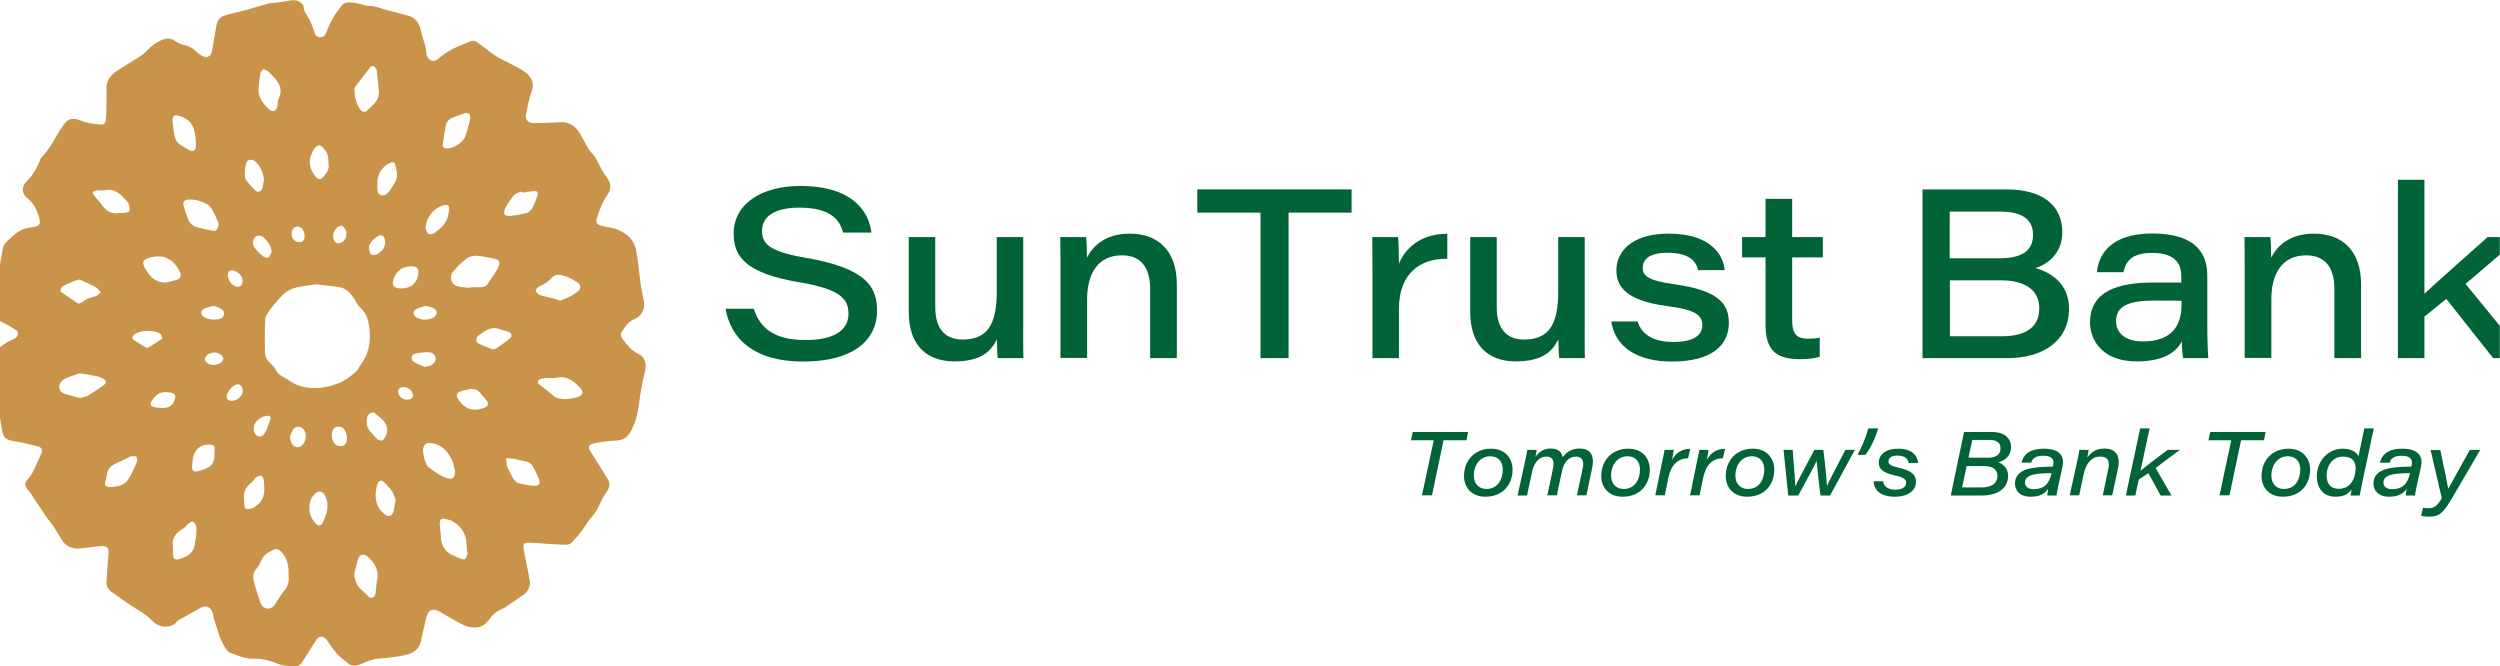 <svg width="1452" height="387" viewBox="0 0 1452 387" fill="none" xmlns="http://www.w3.org/2000/svg">
<g clip-path="url(#clip0)">
<path d="M61.8 58.9C61.8 56.8 62 54.8 61.8 52.7C61.3 47 64.2 43.4 68.8 40.6C73.3 37.8 77.8 35 82.3 32.1C83.5 31.3 84.5 30.2 85.5 29.2C88.2 26.3 91.4 24.1 95.1 22.8C97.6 21.9 99.8 22.5 102 24C103.4 24.9 105.1 25.8 106.7 26.1C109.4 26.6 111.6 27.7 113.5 29.5C114.7 30.7 116 31.8 117.5 32.5C120.4 33.9 122.6 32.7 123.1 29.7C123.9 25.1 124.7 20.6 125.5 16C125.8 14.6 125.9 13 126.7 11.9C127.5 10.7 128.7 9.6 130 9.2C133.6 8 137.3 7.3 141 6.3C146.2 4.9 151.3 3.3 156.5 1.9C157.3 1.7 158.2 1.9 159 1.7C161.3 1.4 163.7 1.1 166 0.7C169.2 0.2 172.4 -0.7 175.1 1.9C175.5 2.3 176.1 2.8 176.2 3.3C176.3 7.3 179.4 10 180.7 13.4C181.4 15.2 182.1 17.1 182.7 19C183.2 20.4 183.8 21.5 185.5 21.6C187.2 21.7 188.5 21.2 189.2 19.5C190.3 17 191.2 14.3 192.5 12C194.2 9 196.2 6.1 198.3 3.4C200.6 0.6 203.9 1.4 206.9 1.8C209.6 2.2 212.3 3.5 215 3.5C218.6 3.4 221.5 5.2 224.8 5.9C228.7 6.8 232.5 8 236.4 8.9C240.9 10 243.5 13 244.5 18C245.1 21 246.3 24 247.1 27C247.4 28.2 247.5 29.5 247.6 30.8C248 34.9 251.5 36.9 254.5 34.2C259 30.2 264.1 27.6 269.6 25.5C271.2 24.9 272.8 24.1 274.4 23.7C275.2 23.5 276.4 24 277.1 24.5C280.1 26.7 283 29 286 31.2C287.7 32.4 289.6 33.5 291.5 34.5C295.5 36.6 299.6 38.5 303.4 40.8C307.9 43.6 311 47.6 308.7 53.4C307.1 57.5 306.5 62.1 305.5 66.5C304.9 69.4 306.8 71.5 309.9 71.5C315.1 71.4 320.3 71.3 325.4 71C331.2 70.6 334.7 73.8 337.3 78.3C339.5 82.2 341.2 86.3 344.4 89.7C346.6 92 347.7 95.3 349.3 98.2C350.5 100.2 351.7 102.1 353 104C355.4 107.5 354.8 110.3 352.4 113.8C350.1 117.1 348.5 121 347.2 124.9C345.5 129.8 346.1 130.5 351.4 131.6C353.7 132.1 356.1 132.3 358.3 133.2C363.7 135.5 368 138.6 369.4 145.1C370.6 151 371.1 157 371.8 162.9C372.3 166.8 373.1 170.7 373.9 174.6C374.9 179.3 372.7 183.8 368.2 185.5C364.5 186.9 362.9 190.3 360.8 193.1C360.3 193.8 360.8 195.8 361.5 196.8C364.1 200.3 366.9 203.8 371.1 205.7C374.6 207.3 375.6 211.8 374.7 215.3C373.1 221.7 371.9 228.3 371.1 234.8C370.3 240.7 369 246.2 365.9 251.3C363.9 254.7 361.1 255.7 357.4 255.9C353.1 256.1 348.8 256.7 344.6 257.6C341.7 258.2 341.4 259.8 343 262.3C346.4 267.6 349.7 272.9 353 278.3C354.5 280.7 354.1 283 352.5 285.4C350.9 287.7 349.4 290.2 348.4 292.7C347.1 296 345.1 298.7 342.8 301.3C341.2 303.2 340 305.5 338.5 307.5C336.4 310.2 334.3 312.9 331.9 315.3C331 316.2 329.2 316.5 327.9 316.4C322.4 316.2 317 315.8 311.5 315.4C309.8 315.3 308.1 315.3 306.5 315.2C304.6 315.1 303.8 316.2 304 317.9C304.5 321 305.1 324 305.7 327.1C306.4 330.5 307.2 334 307.7 337.4C308.2 341 306.4 343.8 303.6 345.8C300.2 348.2 296.7 350.5 293.2 352.8C292.8 353.1 292.5 353.4 292 353.5C288.3 354.9 285.7 357.4 283.4 360.7C280.4 364.9 274.8 365.6 269 362.9C265.1 361 261.4 358.8 257.6 356.6C256.9 356.2 256.3 355.7 255.7 355.4C251.3 352.9 248.7 354 247.5 359C246.4 363.5 245.4 368.1 244.4 372.6C243.3 377.3 240 379.3 235.6 380.4C230.2 381.7 224.7 382.1 219.1 382.6C215.7 382.9 212.3 384.6 209.1 385.9C206.4 387 204 386.9 201.9 385.1C199.7 383.2 197.2 381.4 195.3 379.2C193.2 376.9 191.6 374.2 189.8 371.7C188 369.2 185.4 369.1 183.7 371.7C180.9 376 178.1 380.4 175.4 384.8C174.2 386.7 171.6 387.5 169.4 387.1C167.4 386.7 165.3 386.7 163.4 386.2C160.9 385.5 158.6 384.3 156.1 383.7C153.4 383 150.6 382.4 147.8 382.6C142.7 382.9 138.2 380.8 133.8 379.2C131.7 378.4 130.2 375.3 129 372.9C127.6 370.2 126.8 367.1 125.8 364.2C125 361.8 124.1 359.3 123.7 356.8C123 352.7 119.9 351.1 116.2 353.2C112.8 355.1 109.4 357 106 358.9C104.9 359.5 103.6 360.1 102.8 361C99.1 365.6 92 364.3 88.7 360.8C85.2 357.1 80.9 354.7 76.7 352.1C72.6 349.4 68.6 346.5 64.6 343.6C62.5 342.1 61.7 339.9 61.9 337.4C62.2 332.2 62.6 327.1 63 321.9C63.3 318.5 62.8 316.9 58.3 317.2C54.1 317.4 50 318.4 45.8 318.6C42.1 318.7 38.7 317.6 36.4 314.3C34.7 311.8 33.3 309.1 31.6 306.5C30.3 304.5 28.8 302.8 27.4 300.9C25.7 298.5 24.2 296.1 22.6 293.7C20.8 291.1 19.1 288.4 17.3 285.8C17 285.3 16.5 284.9 16.1 284.4C14.4 282.4 14.1 280.5 15.9 278.6C20 274.2 21.4 268.5 24 263.4C24.9 261.6 24.2 259.8 22.2 259.3C17.7 258.2 13.2 257 8.6 256.3C3.6 255.6 1.9 254.3 1.1 249.4C-0.5 239.4 -2.2 229.5 -3.8 219.5C-4.3 216.3 -4.6 213 -4.5 209.7C-4.4 204 0 201.4 4.1 198.8C5.6 197.9 7.3 197.3 8.8 196.4C11.1 194.9 11.1 192.7 8.7 191.3C5.8 189.5 2.8 187.8 -0.3 186.3C-2.8 185.1 -4.1 183.3 -4.2 180.6C-4.3 175.2 -3.9 169.9 -1.9 164.8C-1.7 164.3 -1.5 163.8 -1.4 163.3C-0.6 158.2 0 153.1 1 148C1.4 145.6 1.7 142.5 3.3 141C7.4 137 11.4 132.8 17.7 132.1C22.6 131.5 24.3 131 22.3 125C21 121 19.1 117.6 15.8 115C12.5 112.4 12.4 108.3 15.4 105.4C18.6 102.3 20.9 98.7 22.6 94.6C23.1 93.5 23.4 92.2 24.2 91.3C29.4 86.1 32.2 79.3 36.3 73.4C39.1 69.4 41.1 67.7 47 70.1C50.4 71.5 54.4 71.9 58.1 72.3C60.5 72.6 61.4 71.6 61.5 69.1C61.9 65.2 61.8 62 61.8 58.9ZM183.7 165.1C179.8 165.7 175.6 166.1 171.6 167.1C167.5 168.1 164.3 170.8 161.6 174C160 175.9 158.3 177.8 156.9 179.8C155.7 181.5 154.2 183.4 154.1 185.3C153.7 191.7 153.8 198.1 153.9 204.5C153.9 207.1 155.1 209.3 157.1 211.1C158.2 212.1 159.3 213.3 160 214.6C161.1 216.7 162.8 218.2 164.9 219.2C165.6 219.5 166.3 219.9 166.9 220.3C171.3 223.7 176.2 225.2 181.7 225.4C187.2 225.6 192.4 224.3 197.3 222.3C200.5 221 203.4 218.7 206.1 216.4C207.8 215 208.9 212.8 210.1 210.9C211 209.5 211.9 208.1 212.6 206.6C214.7 201.6 215.2 196.4 214.6 191.1C214.1 186.5 213.1 182 209.2 178.7C207.8 177.5 207.1 175.6 206.1 174C203.9 170.7 201.4 167.6 197.4 166.8C192.9 166.1 188.4 165.7 183.7 165.1ZM167.6 334.3C167.8 328.8 166.9 324.1 163.2 320.3C161.9 319 160.2 318.6 158.8 319.3C156.1 320.6 153.4 322.1 152 325.1C151.2 326.9 150.3 328.8 149 330.2C146.9 332.4 146.8 335 147.4 337.4C148.5 341.8 149.9 346.1 151.4 350.4C152.7 353.9 156.9 354.6 159.2 351.7C161.2 349.1 162.6 345.9 164.8 343.5C167.4 340.6 168 337.4 167.6 334.3ZM273.1 167.2C273.1 167.1 273.1 166.9 273.1 166.8C275.3 166.8 277.5 166.9 279.7 166.8C281.6 166.7 283 165.7 284 163.9C285.2 161.7 286.8 159.8 288.1 157.7C288.8 156.6 289.4 155.3 289.8 154C290.3 152.2 289.8 150.8 287.8 150.4C284 149.7 280.3 148.7 276.5 148.5C274.7 148.4 272.5 149.1 271 150.2C268.1 152.4 265.5 155 263.1 157.8C260.8 160.4 262 165.1 265.2 166.1C267.8 166.9 270.5 166.9 273.1 167.2ZM271.7 321.1C271.6 321 271.5 321 271.4 320.9C271.2 319 271 317.1 270.9 315.2C270.7 309.2 266 302.7 258.8 301.4C256.3 300.9 255.3 301.6 255.4 304.2C255.5 306.9 256 309.6 256.1 312.3C256.4 317.4 259.1 321.2 263.9 322.9C264.7 323.2 265.4 323.7 266.2 324C267.5 324.4 269.2 325.2 270.2 324.7C270.9 324.3 271.1 322.4 271.7 321.1ZM46.6 231.2C48.1 230.7 49.8 230.5 51.2 229.7C53.8 228.2 56.3 226.4 58.8 224.7C60.1 223.8 62 222.8 61.2 221.1C60.6 219.9 58.6 219.4 57.2 218.7C57 218.6 56.7 218.7 56.5 218.6C53.8 218.1 51.2 217.5 48.5 217.1C47.5 216.9 46.5 216.8 45.6 217C43 217.8 40.4 218.8 37.9 219.9C36 220.8 34.5 222.4 34.4 224.6C34.4 226.6 35.7 228.1 37.5 228.7C40.5 229.7 43.4 230.4 46.6 231.2ZM220.1 53.5C219.6 48.5 219.3 45 218.9 41.4C218.8 40.8 218.6 40.2 218.3 39.7C217.5 38.3 216 37.9 215.1 39C212 42.8 209.1 46.8 206.1 50.7C206 50.9 205.9 51.1 205.9 51.4C205.8 56 206.8 60.3 209.6 64.1C210.1 64.7 212 65.2 212.5 64.8C216.5 61.5 220.4 58 220.1 53.5ZM126.9 129.6C125.6 126.4 124.1 122.4 121.3 119.2C121.2 119.1 121.1 119 120.9 118.9C117.3 117 113.5 115.6 109.3 115.9C107.1 116.1 106.1 117.1 106.6 119.2C107.4 122.3 108.4 125.4 109.7 128.2C110.4 129.6 111.9 131.1 113.4 131.6C116.3 132.7 119.4 133.1 122.5 133.8C125.5 134.5 126.9 133.4 126.9 129.6ZM264.3 273.9C263.8 271.8 263.5 269.5 262.6 267.5C260.4 262.5 257 258.6 251.3 257.4C247.3 256.6 245.1 258.8 245.8 262.9C246.1 264.5 246.3 266.2 246.9 267.8C247.4 269.2 248.1 270.8 249.2 271.6C252.2 273.8 255.3 276.1 258.7 277.4C262.8 279.1 264.2 277.6 264.3 273.9ZM325.4 174.7C329.2 173.1 333.1 171.6 336.2 168.7C337.6 167.3 337.2 165.2 335.5 164.1C333.3 162.7 331.1 161.3 328.6 160.5C325.9 159.6 322.8 158.7 320.5 161.3C318.5 163.6 316.1 165.2 313.3 166.3C312.4 166.6 311.2 168 311.2 168.9C311.2 169.7 312.5 170.9 313.4 171.3C315.8 172.1 318.3 172.5 320.7 173.2C322.2 173.5 323.6 174.1 325.4 174.7ZM205.7 333.4C206 335.1 206.2 336.4 206.6 337.6C207.8 341.7 211.6 343.6 214.1 346.6C215.3 348 217.7 347.1 218 345.1C218.5 342.6 218.4 339.9 219 337.4C220.4 331.4 217.7 327 213.6 323.3C211.4 321.3 208.9 321.9 208 324.6C207.1 327.6 206.4 330.7 205.7 333.4ZM96.3 164.1C98.4 163.6 100.6 163.2 102.7 162.5C104.9 161.7 105.5 160.2 104.5 158.1C101.1 150.3 94.2 146.9 85.7 150.1C83.2 151 82.6 152.4 83.7 154.8C86.1 159.6 89.6 164.2 96.3 164.1ZM321.5 219.5V219.6C319.6 219.6 317.7 219.4 315.8 219.7C314.7 219.8 313 220.3 312.6 221.2C311.8 222.7 313.4 223.5 314.6 224.3C316.5 225.7 318.2 227.3 320 228.7C321.2 229.6 322.3 230.9 323.7 231.2C327.9 232.3 332.2 231.7 336.3 230.3C338.5 229.5 338.9 227.5 337.3 225.7C333.4 221.3 329.1 217.9 322.6 219.5C322.3 219.5 321.9 219.5 321.5 219.5ZM259.2 86.2C263.8 86.3 269.2 82.6 270.5 78.7C271.5 75.6 272.3 72.4 273 69.2C273.6 66.3 272.3 65.1 269.5 65.9C267.4 66.5 265.5 67.4 263.5 68.1C261 68.9 259.4 70.5 258.9 73C258.3 76.5 257.7 80.1 257.2 83.6C256.9 85.5 258.1 86.1 259.2 86.2ZM153 40.2C152.4 40.9 151.4 41.5 151.3 42.2C150.8 45 150.5 47.8 150.2 50.6C149.7 56.1 152.5 60.1 156.3 63.5C158.4 65.4 160.6 64.5 161.1 61.6C161.4 60.3 161.1 58.7 161.7 57.6C164.3 52.6 162.7 48.6 159.1 44.9C158 43.8 157 42.5 155.8 41.5C155.3 40.9 154.3 40.7 153 40.2ZM100.5 318.3C100.5 319.5 100.5 320.7 100.5 322C100.6 324.7 101.5 325.4 104.1 324.7C109 323.3 112.9 321 113.3 315.1C113.4 313.5 113.9 312 114 310.4C114.1 308.8 114.2 307.2 113.9 305.6C113.7 304.6 113 303.4 112.1 303C111.5 302.7 110.2 303.6 109.4 304.2C108.3 305 107.6 306.3 106.4 307C102 309.4 99.4 312.8 100.5 318.3ZM309.2 282.1C313.7 282.4 314 280.9 312.7 277.5C311.8 275.2 310.6 273.1 309.5 270.9C308.4 268.9 306.7 268.1 304.5 267.8C302.4 267.6 300.4 266.8 298.3 266.4C296.9 266.2 295.4 266.2 294 266.1C294.1 267.6 294.2 269.2 294.4 270.7C294.4 270.9 294.6 271.1 294.7 271.3C295.8 273.4 296.7 275.6 297.9 277.6C298.6 278.8 299.7 280.2 300.8 280.5C303.6 281.5 306.7 281.7 309.2 282.1ZM64.3 282.9C66.3 282.6 68.3 282.6 70.1 281.9C71.7 281.2 73.5 280.1 74.4 278.6C76.3 275.5 77.9 272.2 79.3 268.9C79.8 267.8 79.8 266.2 79.2 265.3C78.9 264.7 77 265.1 75.9 265.1C75.6 265.1 75.3 265.3 75.1 265.5C72.4 266.8 69.6 268.1 66.9 269.4C63.9 270.7 62.2 272.9 62 276.2C61.9 277.2 61.5 278.1 61.3 279.1C60.5 282 61.3 282.9 64.3 282.9ZM100.2 70.6C100.4 72.4 100.7 75.2 101.2 77.9C101.7 80.4 102.4 82.8 104.9 84.2C106.5 85.1 108 86.1 109.6 87C111.8 88.3 113.8 87.5 113.8 85C113.8 82 113.6 78.9 112.9 76C111.7 71 108.2 68.2 103.2 67.1C101 66.5 100.1 67.4 100.2 70.6ZM45.6 176.4C46.9 175.8 47.7 175.7 48.2 175.2C50.2 173.2 52.9 172.9 55.4 172.1C56.5 171.8 57.5 170.6 58.5 169.8C57.6 168.8 56.8 167.6 55.7 166.9C53.3 165.5 50.7 164.4 48.2 163.2C47.3 162.8 46.2 162.2 45.5 162.4C42.3 163.5 39.1 164.8 36.1 166.4C35.4 166.7 35 169.2 35.3 169.4C38.8 172 42.3 174.2 45.6 176.4ZM60.7 110.6C59.2 110.6 57.6 110.5 56.1 110.6C55.3 110.7 54.6 111.2 53.8 111.5C54.1 112.3 54.3 113.2 54.8 113.8C56.1 115.4 57.6 116.8 58.8 118.5C61.4 122.2 64.4 124.7 69.3 123.7C70.2 123.5 71.1 123.8 72 123.7C73.1 123.5 74.9 123.3 75.2 122.6C75.6 121.4 75.2 119.9 74.8 118.5C74.6 117.8 74 117.2 73.5 116.7C70.1 112.8 66.7 109.1 60.7 110.6ZM303.4 111.9C303.3 111.7 303.2 111.4 303.1 111.2C301.6 111.8 299.8 112.1 298.8 113.1C296.7 115.4 295 118.1 293.5 120.8C292.9 121.8 292.5 123.8 293.1 124.5C293.7 125.3 295.6 125.6 296.8 125.4C299.8 125 302.9 124.5 305.8 123.7C307.1 123.3 308.4 122.2 309 121.1C310.3 118.8 311.2 116.3 312.1 113.7C312.8 111.5 312.1 110.8 309.7 111C307.6 111.2 305.5 111.6 303.4 111.9ZM286.5 203.1C286.6 202.9 286.7 202.7 286.7 202.6C287.2 202.6 287.7 202.7 288 202.5C290.9 200.5 293.9 198.6 296.5 196.2C297.8 195 296.8 193.3 295.1 192.6C293.8 192.1 292.3 192 290.9 191.4C285.6 189 281.7 192.2 277.8 194.9C276.3 195.9 276.3 198.7 277.7 199.4C280.6 200.8 283.6 201.9 286.5 203.1ZM153.5 282.8C153.4 281.3 153.4 279.7 153.1 278.3C152.9 277.5 152.2 276.4 151.7 276.3C150.7 276.2 149.5 276.6 148.7 277.2C147.6 278.1 147 279.7 145.9 280.5C142.3 283.1 141.1 286.5 141.8 290.7C141.9 291.3 141.7 291.9 141.8 292.5C142 293.6 142.2 295.4 142.7 295.5C144 295.8 145.6 295.6 146.8 295.1C151.8 292.5 154 288.4 153.5 282.8ZM229.8 290.5C229.3 289.2 228.9 287.2 227.9 285.6C226.6 283.6 224.9 282 223.3 280.3C221.8 278.6 220.1 278.9 219.3 281.1C217.8 285.4 217.6 289.8 219.5 294C220.4 295.9 222 297.6 223.7 298.9C225.7 300.5 227.8 299.7 228.5 297.2C229 295.3 229.2 293.2 229.8 290.5ZM219.2 106.8C219.2 107.6 219.2 108.3 219.2 109.1C219.2 110.9 219.4 112.6 221.3 113.3C223.3 114 224.7 112.7 225.8 111.4C227 110 227.9 108.4 228.9 106.9C231.4 103.2 230.6 99.3 229.5 95.5C229.1 94 228 94 226.8 94.5C221.8 96.7 218.9 101.4 219.2 106.8ZM121 258.2C117.2 258.2 113.9 260.4 112.6 264.2C111.9 266.2 111.8 268.4 111.6 270.5C111.3 273.4 112.5 274.4 115.3 273.6C117.6 272.9 119.9 272.2 121.8 270.9C123 270.2 123.8 268.5 124.2 267.1C124.7 265.5 124.5 263.8 124.6 262.1C124.9 258.8 124.3 258.2 121 258.2ZM190.8 95.2C190.8 90.2 190.4 89 187.5 85.6C186.3 84.1 184.4 84.1 183.2 85.6C178.9 90.9 178.9 97.1 183.1 102.4C184.8 104.5 186.3 104.5 188 102.5C190 100.2 191.4 97.8 190.8 95.2ZM179.7 295.1C179.7 298.6 181 301.5 183.3 304C184.7 305.6 186.4 305.6 187.4 303.7C189.9 298.6 191.5 293.4 188.8 287.8C187.5 285.2 185 284.7 182.9 286.8C180.5 289 179.6 291.9 179.7 295.1ZM273.7 225.8C271.6 226.3 269.4 226.7 267.3 227.4C265.3 228 264.8 229.7 266 231.6C269.7 237.7 274.8 239.3 281.4 236.8C283.5 236 284 234.5 282.7 232.7C281.7 231.4 280.4 230.2 279.5 228.9C278 226.8 276.2 225.9 273.7 225.8ZM153.3 104.3C153 100.4 151 96.1 148.1 93.6C146.8 92.5 144.5 92.5 143.6 93.6C142.2 95.3 141.6 102.8 142.9 104.6C144.5 106.6 146.2 108.6 148 110.4C149.7 112.1 151.7 111.5 152.4 109.2C152.9 107.6 153 105.9 153.3 104.3ZM247.1 132.4C247.6 133.6 247.9 135.3 248.8 135.8C249.7 136.3 251.5 135.9 252.5 135.2C254.7 133.6 256.9 131.8 258.4 129.6C259.8 127.5 260.5 124.9 260.8 122.3C261.3 119.2 260 118.4 257.1 119.4C251.5 121.1 247.7 126.3 247.1 132.4ZM232.8 167.5C240 167.8 242.9 162.4 243 158.4C243.1 155.8 242 154.8 239.4 154.7C234.5 154.6 231 156.4 228.9 161.2C227.2 165.3 228.3 167.5 232.8 167.5ZM224.9 250.1C225 245 220.8 242.8 217.8 240C216.5 238.8 213.7 240.3 213.3 242.1C212.6 245.3 212.9 248.3 215.2 250.8C216.2 251.9 217.1 252.9 218.1 254C220.7 256.9 222.8 256.5 224.2 252.9C224.6 252.1 224.7 251.1 224.9 250.1ZM85.5 202.2C88.6 200.3 91.4 198.7 94 196.9C94.3 196.7 94 194.5 93.4 194.1C89.8 191.4 82 191.6 78.2 194.1C76.9 195 76.3 196.4 77.5 197.3C79.9 199.1 82.6 200.5 85.5 202.2ZM94 237C98.3 236.9 99.9 235.9 101.4 232.5C102.4 230.1 101.6 228.4 99 228C93.5 227.2 91.4 228.2 88.3 232.6C86.8 234.7 87.4 236 89.9 236.5C91.3 236.8 92.7 236.9 94 237ZM157.8 146.4C157.6 143.3 156.1 141.2 154.4 139.2C152.6 137 150.4 136.3 148.7 137.3C147.2 138.2 146.2 141.2 147.5 143.3C148.8 145.4 150.8 147.2 152.7 148.8C153.5 149.5 155.2 150 155.8 149.7C156.7 149 157.1 147.5 157.8 146.4ZM247.2 213.3C247.3 213.1 247.3 213 247.4 212.8C247.9 212.8 248.3 212.8 248.8 212.7C250.9 212.3 253.1 210.2 253.1 208.5C253 206.1 251.3 204.7 249.3 204.6C246.5 204.5 243.6 204.8 240.8 205.5C238.7 206.1 238.5 209 240.4 210.2C242.5 211.5 244.9 212.3 247.2 213.3ZM168.3 253.9C168.7 255.4 168.9 256.5 169.4 257.5C170.5 259.7 173.2 260.4 175 259C177.9 256.9 178.5 251.9 176.2 249.2C174.8 247.5 171.6 247.4 170.4 249.2C169.4 250.7 168.9 252.5 168.3 253.9ZM155.2 241.5C152.4 241.5 148.4 244.3 147.7 246.9C147.4 248 147.3 249.4 147.5 250.5C148.3 253.7 151.7 254.7 153.5 252C155.1 249.5 156 246.5 157 243.7C157.6 242.2 156.7 241.3 155.2 241.5ZM247.2 177.6C245.4 178.2 243.4 178.7 241.6 179.6C239.8 180.5 239.8 182.7 241.4 184C244 186.1 249.2 186.2 252 184.3C254.2 182.8 254.2 180.2 251.8 179C250.5 178.3 249 178.1 247.2 177.6ZM223.7 140.6C223.7 137.4 222 135.8 219.6 137.1C217.6 138.2 215.6 140.1 214.6 142.1C213.9 143.5 214.5 145.8 215.2 147.4C215.4 148 218 148.3 218.9 147.7C221.5 146.2 223.7 144.1 223.7 140.6ZM192.7 253.5C192.8 254 193 255 193.3 256C194.2 258.3 196.2 259.4 198.6 259C201.1 258.6 201.3 256.6 201.5 254.7C201.6 253.6 201.3 252.4 201 251.4C200 248.6 198.1 247.4 195.7 247.9C193.7 248.2 192.7 250 192.7 253.5ZM124.3 177.6C122.2 178.2 120.3 178.5 118.7 179.2C116.3 180.3 116.3 182.9 118.6 184.2C121.5 185.8 124.7 186 127.9 185.1C130.3 184.4 130.9 181.4 129 179.8C127.6 178.8 125.8 178.3 124.3 177.6ZM134.5 232.8C138.2 232.8 141.3 229.7 141 226.3C140.8 224.2 139.1 222.8 137.3 223.3C135 223.9 132 227.4 131.7 229.8C131.5 231.8 132.4 232.7 134.5 232.8ZM201.2 135.7C201.1 135.2 201.3 134.4 201 134C200.3 132.9 199.5 131.5 198.5 131.1C197.7 130.8 196.2 131.7 195.4 132.5C193.8 134.1 193.2 136.1 193.6 138.4C194 140.9 196 142 198.3 140.8C200.3 139.8 201.2 138 201.2 135.7ZM124.1 212C125.3 211.7 126.7 211.5 127.9 210.9C128.8 210.4 129.7 209.2 129.7 208.3C129.7 207.4 128.8 206.2 127.9 205.7C125.5 204.3 122.8 204.5 120.5 206C119.7 206.6 118.8 208 119 208.9C119.1 209.8 120.3 210.8 121.2 211.4C122 211.9 123 211.8 124.1 212ZM132.3 159.8C132.3 162.2 134.2 165.2 136.4 166.2C138.9 167.3 141 165.9 140.9 163.1C140.8 160.4 138.7 158 135.7 157.2C133.5 156.6 132.3 157.5 132.3 159.8ZM176.9 137C176.9 134 175.1 131.6 172.8 131.6C170.7 131.6 169.4 133.2 169.4 135.9C169.4 138.6 171.3 140.7 173.9 140.7C175.8 140.7 176.9 139.4 176.9 137ZM234.4 224.8C232.4 224.8 231.2 225.9 231.2 227.6C231.2 230 233.9 232.3 236.6 232.1C238.4 232 239.8 231.5 239.8 229.4C239.8 227.1 237.1 224.8 234.4 224.8Z" fill="#C99349"/>
<path d="M437.8 179.3C441.2 190.1 449.2 197.5 467.8 197.5C486.1 197.5 492.8 190.7 492.8 182.2C492.8 173.3 487.6 167.8 463.5 163.8C433 158.6 426.1 148.9 426.1 135.7C426.1 117.9 443 108 464.8 108C497.1 108 505 124.8 506.1 135.1H489.7C487.9 128.9 483.9 120.6 464.3 120.6C450.9 120.6 442.6 125.1 442.6 134.1C442.6 141.5 446.6 146.1 467.9 149.7C503.7 155.9 509.4 166.9 509.4 180.6C509.4 196.5 496.8 210 466.5 210C438.4 210 424.5 197.2 421.4 179.3H437.8Z" fill="#026337"/>
<path d="M594.3 187.5C594.3 194.3 594.2 201.2 594.4 208H579.5C579.2 206.1 579.1 201.5 579 197C575.5 204.4 569.4 209.9 554.2 209.9C539.4 209.9 527.8 201.7 527.8 181.1V137.7H543.2V178.4C543.2 188.7 547.2 197.2 559 197.2C573.1 197.2 578.9 189 578.9 169.6V137.7H594.3V187.5Z" fill="#026337"/>
<path d="M615.9 155.4C615.9 149.5 615.9 142.9 615.8 137.7H630.8C631.1 140 631.3 145.5 631.3 149.7C634.4 143.4 641.5 135.7 656.2 135.7C672.9 135.7 683.5 146 683.5 165V208H668V167.7C668 157 663.9 148.3 651.6 148.3C638 148.3 631.4 158.5 631.4 173.9V207.9H615.9V155.4Z" fill="#026337"/>
<path d="M732.1 123.5H695.4V110H785V123.5H748.4V208H732.1V123.5Z" fill="#026337"/>
<path d="M797.1 156.8C797.1 150.5 797.1 144 797 137.7H812C812.3 139.9 812.5 147.4 812.5 153.1C816.9 142.7 826.7 135.7 840.6 135.8V150.3C824.5 150.1 812.5 159 812.5 179.5V208H797.1V156.8Z" fill="#026337"/>
<path d="M920.4 187.5C920.4 194.3 920.3 201.2 920.5 208H905.6C905.3 206.1 905.2 201.5 905.1 197C901.6 204.4 895.5 209.9 880.3 209.9C865.5 209.9 853.9 201.7 853.9 181.1V137.7H869.3V178.4C869.3 188.7 873.3 197.2 885.1 197.2C899.2 197.2 905 189 905 169.6V137.7H920.4V187.5Z" fill="#026337"/>
<path d="M951.1 186.6C953.4 194.1 960 198.6 971.9 198.6C984.4 198.6 988.7 194.3 988.7 188.8C988.7 183.4 985.3 179.9 968.4 177.8C943.2 174.5 938.8 165.6 938.8 156.9C938.8 147.4 946.2 135.7 969.2 135.7C993.6 135.7 1000.9 148 1001.7 156.9H986.3C985.3 152.9 982.5 146.8 968.4 146.8C956.5 146.8 954.1 151.8 954.1 155.5C954.1 160.2 957.2 163 972.5 165.1C999.4 168.8 1004.1 177.3 1004.1 187.6C1004.1 200.3 994.5 210 971 210C950.8 210 938.1 201.5 935.8 186.7H951.1V186.6Z" fill="#026337"/>
<path d="M1011.8 137.7H1025.4V115.5H1040.9V137.7H1058.7V149.5H1040.9V185.8C1040.9 193.3 1042.8 196.7 1050.2 196.7C1052.2 196.7 1054.9 196.6 1056.9 196.1V207.2C1053.6 208.3 1049.6 208.6 1045.2 208.6C1030 208.6 1025.4 201.9 1025.4 188.1V149.5H1011.8V137.7V137.7Z" fill="#026337"/>
<path d="M1116.5 110H1165.4C1187 110 1197.8 119.9 1197.8 134.8C1197.8 146.8 1189.8 153.3 1182.2 155.7C1191.2 158.2 1201.7 164.8 1201.7 179.2C1201.7 198.5 1186 208 1165.9 208H1116.6V110H1116.5ZM1161.5 150C1174.8 150 1180.8 145.2 1180.8 136.5C1180.8 126.2 1172.6 122.9 1161.9 122.9H1132.4V150H1161.5ZM1132.5 195.3H1162.6C1173.6 195.3 1184.4 192 1184.4 179.1C1184.4 168.3 1176.1 162.8 1161.7 162.8H1132.5V195.3V195.3Z" fill="#026337"/>
<path d="M1282 190.1C1282 197.5 1282.4 206.5 1282.6 208H1268C1267.4 205.7 1267.2 200.5 1267.2 198.3C1263.5 205.3 1255.5 209.9 1241 209.9C1221.3 209.9 1213.9 197.9 1213.9 187.2C1213.9 169.1 1230.2 164.1 1250.4 164.1C1258.2 164.1 1264.5 164.1 1266.9 164.1V160.7C1266.9 153.5 1263.8 146.9 1250 146.9C1237.5 146.9 1234.6 152.3 1233.3 158.1H1217.9C1218.7 148.9 1224.9 135.6 1249.9 135.6C1276.7 135.6 1282 148.5 1282 160.2V190.1V190.1ZM1267 174.7C1265 174.6 1260.2 174.6 1250.8 174.6C1235.9 174.6 1229 178 1229 186.5C1229 192.9 1233.8 198.3 1244.6 198.3C1261.7 198.3 1267 188.7 1267 177.3V174.7Z" fill="#026337"/>
<path d="M1303.7 155.4C1303.7 149.5 1303.7 142.9 1303.6 137.7H1318.6C1318.9 140 1319.1 145.5 1319.1 149.7C1322.2 143.4 1329.3 135.7 1344 135.7C1360.7 135.7 1371.3 146 1371.3 165V208H1355.8V167.7C1355.8 157 1351.7 148.3 1339.4 148.3C1325.8 148.3 1319.2 158.5 1319.2 173.9V207.9H1303.7V155.4Z" fill="#026337"/>
<path d="M1408.2 170.5C1415.5 163.6 1434.4 147.1 1444.8 137.7H1463.8L1432 164.9L1467.2 208H1448L1420.8 173.6L1408.1 183.9V208H1392.7V104.4H1408.1V170.5H1408.2Z" fill="#026337"/>
<path d="M832.7 255.7H819.5L820.5 250.9H852.7L851.7 255.7H838.4L831.7 287.7H825.9L832.7 255.7Z" fill="#026337"/>
<path d="M878.5 272.8C878.5 280.7 873.6 288.4 862.8 288.5C854.7 288.5 850.3 283.2 850.3 276.4C850.3 268.1 855.9 260.6 866 260.6C874.2 260.6 878.5 266.2 878.5 272.8ZM856 276.1C856 280.9 858.9 284 863.3 284C869.9 284 872.8 278.3 872.8 272.8C872.8 268.4 870.5 265 865.5 265C859.5 265 856 270.3 856 276.1Z" fill="#026337"/>
<path d="M885.6 268.7C886.1 266.2 886.6 263.6 887.1 261.3H892.5C892.4 261.9 892.1 264.1 891.8 265.3C893.6 262.9 896.1 260.5 900.7 260.5C905.2 260.5 907.1 262.7 907.6 265.6C909.5 263 912.3 260.5 917.5 260.5C923 260.5 926.3 263.9 924.8 271.4L921.4 287.7H915.9L919.2 272C919.9 269 919.9 265.2 915.2 265.2C911.1 265.2 908.3 268.4 907.2 273.7L904.2 287.7H898.7L902 272C902.6 269.1 902.8 265.2 898.1 265.2C893.5 265.2 890.8 269.3 889.8 274.2L886.9 287.8H881.4L885.6 268.7Z" fill="#026337"/>
<path d="M958.2 272.8C958.2 280.7 953.3 288.4 942.5 288.5C934.4 288.5 930 283.2 930 276.4C930 268.1 935.6 260.6 945.7 260.6C954 260.6 958.2 266.2 958.2 272.8ZM935.7 276.1C935.7 280.9 938.6 284 943 284C949.6 284 952.5 278.3 952.5 272.8C952.5 268.4 950.2 265 945.2 265C939.3 265 935.7 270.3 935.7 276.1Z" fill="#026337"/>
<path d="M965.2 269.1C965.7 266.5 966.4 263.7 966.8 261.3H972.1C972 262.2 971.6 264.9 971.1 267.1C973.6 262.6 977.2 260.7 981.7 260.7L980.4 266.2C974.5 266.2 970.6 269.9 969 277.5L966.9 287.7H961.4L965.2 269.1Z" fill="#026337"/>
<path d="M985.4 269.1C985.9 266.5 986.6 263.7 987 261.3H992.3C992.2 262.2 991.8 264.9 991.3 267.1C993.8 262.6 997.4 260.7 1001.9 260.7L1000.6 266.2C994.7 266.2 990.8 269.9 989.2 277.5L987.1 287.7H981.6L985.4 269.1Z" fill="#026337"/>
<path d="M1030.5 272.8C1030.5 280.7 1025.6 288.4 1014.8 288.5C1006.7 288.5 1002.3 283.2 1002.3 276.4C1002.3 268.1 1007.9 260.6 1018 260.6C1026.2 260.6 1030.5 266.2 1030.5 272.8ZM1007.9 276.1C1007.9 280.9 1010.8 284 1015.2 284C1021.8 284 1024.7 278.3 1024.7 272.8C1024.7 268.4 1022.4 265 1017.4 265C1011.5 265 1007.9 270.3 1007.9 276.1Z" fill="#026337"/>
<path d="M1041.2 261.3C1042.1 273.5 1042.7 279.9 1042.7 282.4H1042.8C1044.2 279.3 1045.8 276.2 1053.8 261.3H1059C1060.5 273.4 1061 279.9 1061.1 282.1H1061.2C1062.3 279.4 1065 274.5 1071.8 261.3H1077.3L1062.9 287.8H1057.3C1056.4 280.3 1055.3 270.7 1055.1 267.9H1055C1053.7 270.7 1050.2 277.3 1044.4 287.8H1038.6L1035.9 261.3H1041.2Z" fill="#026337"/>
<path d="M1078.8 264.2C1081.1 260.1 1083.9 253.8 1085 248.8H1090.8C1089.7 253.4 1086.3 260.6 1083.4 264.2H1078.8Z" fill="#026337"/>
<path d="M1093.7 279.5C1094.2 283.1 1097.1 284.4 1100.9 284.4C1104.2 284.4 1107.1 283.1 1107.1 280.5C1107.1 278.4 1105.6 277.2 1100.5 276.1C1092.9 274.4 1091.2 272 1091.2 268.7C1091.2 264 1095.3 260.6 1102.3 260.6C1112.1 260.6 1113.9 266.2 1114 268.9H1108.5C1108.2 266.9 1106.9 264.6 1102 264.6C1098.9 264.6 1096.8 265.8 1096.8 268C1096.8 269.8 1098.5 270.7 1103 271.7C1110.5 273.5 1112.8 275.8 1112.8 279.8C1112.8 284.9 1108.3 288.5 1100.4 288.5C1093.4 288.5 1088.5 285.6 1088.2 279.5H1093.7Z" fill="#026337"/>
<path d="M1140.7 250.9H1156.9C1164.4 250.9 1168 254.6 1168 259.7C1168 264.4 1164.9 267.4 1160.7 268.5C1163.4 269.5 1166.3 272 1166.3 276.2C1166.3 285.1 1158.1 287.8 1151.1 287.8H1133L1140.7 250.9ZM1139.6 283.1H1150.9C1155.7 283.1 1160.1 281.4 1160.1 276.4C1160.1 272.8 1157.5 270.7 1152.3 270.7H1142.2L1139.6 283.1ZM1153.6 265.9C1158.7 265.9 1161.9 264.6 1161.9 260.3C1161.9 257.3 1159.9 255.5 1155.4 255.5H1145.5L1143.3 265.8H1153.6V265.9Z" fill="#026337"/>
<path d="M1195.9 280.1C1195.1 284 1194.5 286.6 1194.4 287.8H1189C1189.1 286.9 1189.4 285.2 1189.6 283.9C1187.8 286.6 1184.8 288.5 1179.4 288.5C1172.5 288.5 1170.3 284.3 1170.3 280.9C1170.3 272.9 1179.1 271.8 1184.6 271.3C1186.7 271.1 1190.3 271.1 1192.3 271L1192.5 270.2C1193.1 267.3 1192.2 264.7 1186.8 264.7C1182.6 264.7 1180.5 266.1 1179.7 268.7H1174.1C1175 264.7 1178 260.6 1187.1 260.6C1197.1 260.6 1199.1 265.7 1197.9 271.1L1195.9 280.1ZM1191.5 274.8C1188.7 274.8 1186.5 274.9 1184.6 275.1C1180.5 275.5 1176.1 276.4 1176.1 280.3C1176.1 282.6 1177.9 284.1 1181.2 284.1C1187.1 284.1 1190 281.1 1191.4 275.4L1191.5 274.8Z" fill="#026337"/>
<path d="M1206.4 268C1206.9 265.8 1207.4 263.3 1207.7 261.3H1213.1C1212.9 262.6 1212.6 264.4 1212.3 265.8C1213.9 263.4 1216.7 260.5 1222.2 260.5C1228 260.5 1231.9 263.8 1230.1 272.1L1226.8 287.7H1221.3L1224.5 272.3C1225.4 268.3 1224.6 265.2 1219.8 265.2C1214.6 265.2 1211.5 269.4 1210.2 275.4L1207.6 287.7H1202.1L1206.4 268Z" fill="#026337"/>
<path d="M1243.2 273.4C1246 271 1254.4 264.8 1258.9 261.3H1266.1C1261.4 264.7 1255.9 268.8 1252 271.8L1261.2 287.8H1254.9L1247.8 274.8L1242.2 278.5L1240.2 287.8H1234.7L1243 248.8H1248.5L1243.2 273.4Z" fill="#026337"/>
<path d="M1295.9 255.7H1282.7L1283.7 250.9H1315.9L1314.9 255.7H1301.6L1294.9 287.7H1289.1L1295.9 255.7Z" fill="#026337"/>
<path d="M1341.7 272.8C1341.7 280.7 1336.8 288.4 1326 288.5C1317.9 288.5 1313.5 283.2 1313.5 276.4C1313.5 268.1 1319.1 260.6 1329.2 260.6C1337.4 260.6 1341.7 266.2 1341.7 272.8ZM1319.2 276.1C1319.2 280.9 1322.1 284 1326.5 284C1333.1 284 1336 278.3 1336 272.8C1336 268.4 1333.7 265 1328.7 265C1322.8 265 1319.2 270.3 1319.2 276.1Z" fill="#026337"/>
<path d="M1378.7 248.8L1372 280.3C1371.5 282.8 1371 285.3 1370.5 287.8H1365.2C1365.3 287.1 1365.5 285.8 1365.8 284.3C1364 286.7 1361.5 288.5 1356.4 288.5C1349.5 288.5 1345.6 283.6 1345.6 276.7C1345.6 268.3 1351.6 260.6 1360.7 260.6C1366.6 260.6 1369.2 263.4 1369.8 265.1L1373.2 248.8H1378.7V248.8ZM1351.3 276.2C1351.3 280.8 1353.7 283.9 1358.2 283.9C1363.9 283.9 1366.9 280.1 1367.8 275.2C1369.1 268.6 1366.7 265.2 1360.8 265.2C1354.8 265.2 1351.3 270.4 1351.3 276.2Z" fill="#026337"/>
<path d="M1404.1 280.1C1403.3 284 1402.7 286.6 1402.6 287.8H1397.2C1397.3 286.9 1397.6 285.2 1397.8 283.9C1396 286.6 1393 288.5 1387.6 288.5C1380.8 288.5 1378.5 284.3 1378.5 280.9C1378.5 272.9 1387.3 271.8 1392.8 271.3C1394.9 271.1 1398.5 271.1 1400.5 271L1400.7 270.2C1401.3 267.3 1400.4 264.7 1395 264.7C1390.8 264.7 1388.7 266.1 1387.9 268.7H1382.3C1383.2 264.7 1386.2 260.6 1395.3 260.6C1405.3 260.6 1407.3 265.7 1406.1 271.1L1404.1 280.1ZM1399.7 274.8C1396.9 274.8 1394.7 274.9 1392.8 275.1C1388.7 275.5 1384.3 276.4 1384.3 280.3C1384.3 282.6 1386.1 284.1 1389.4 284.1C1395.3 284.1 1398.2 281.1 1399.6 275.4L1399.7 274.8Z" fill="#026337"/>
<path d="M1417.3 261.3C1419.9 273.2 1421.5 281.1 1421.9 283.8H1422C1423.5 281.1 1427.7 273.4 1434.5 261.3H1440.5L1425.1 287.7C1419.3 297.8 1417.1 300.1 1410.5 300.1C1409.4 300.1 1407.2 299.9 1406.2 299.6L1407.3 294.9C1408.1 295.1 1409.2 295.2 1410.6 295.2C1413.8 295.2 1415.6 293.7 1418.2 289.4L1411.7 261.4H1417.3V261.3Z" fill="#026337"/>
</g>
<defs>
<clipPath id="clip0">
<rect width="1451.9" height="386.9" fill="white"/>
</clipPath>
</defs>
</svg>
